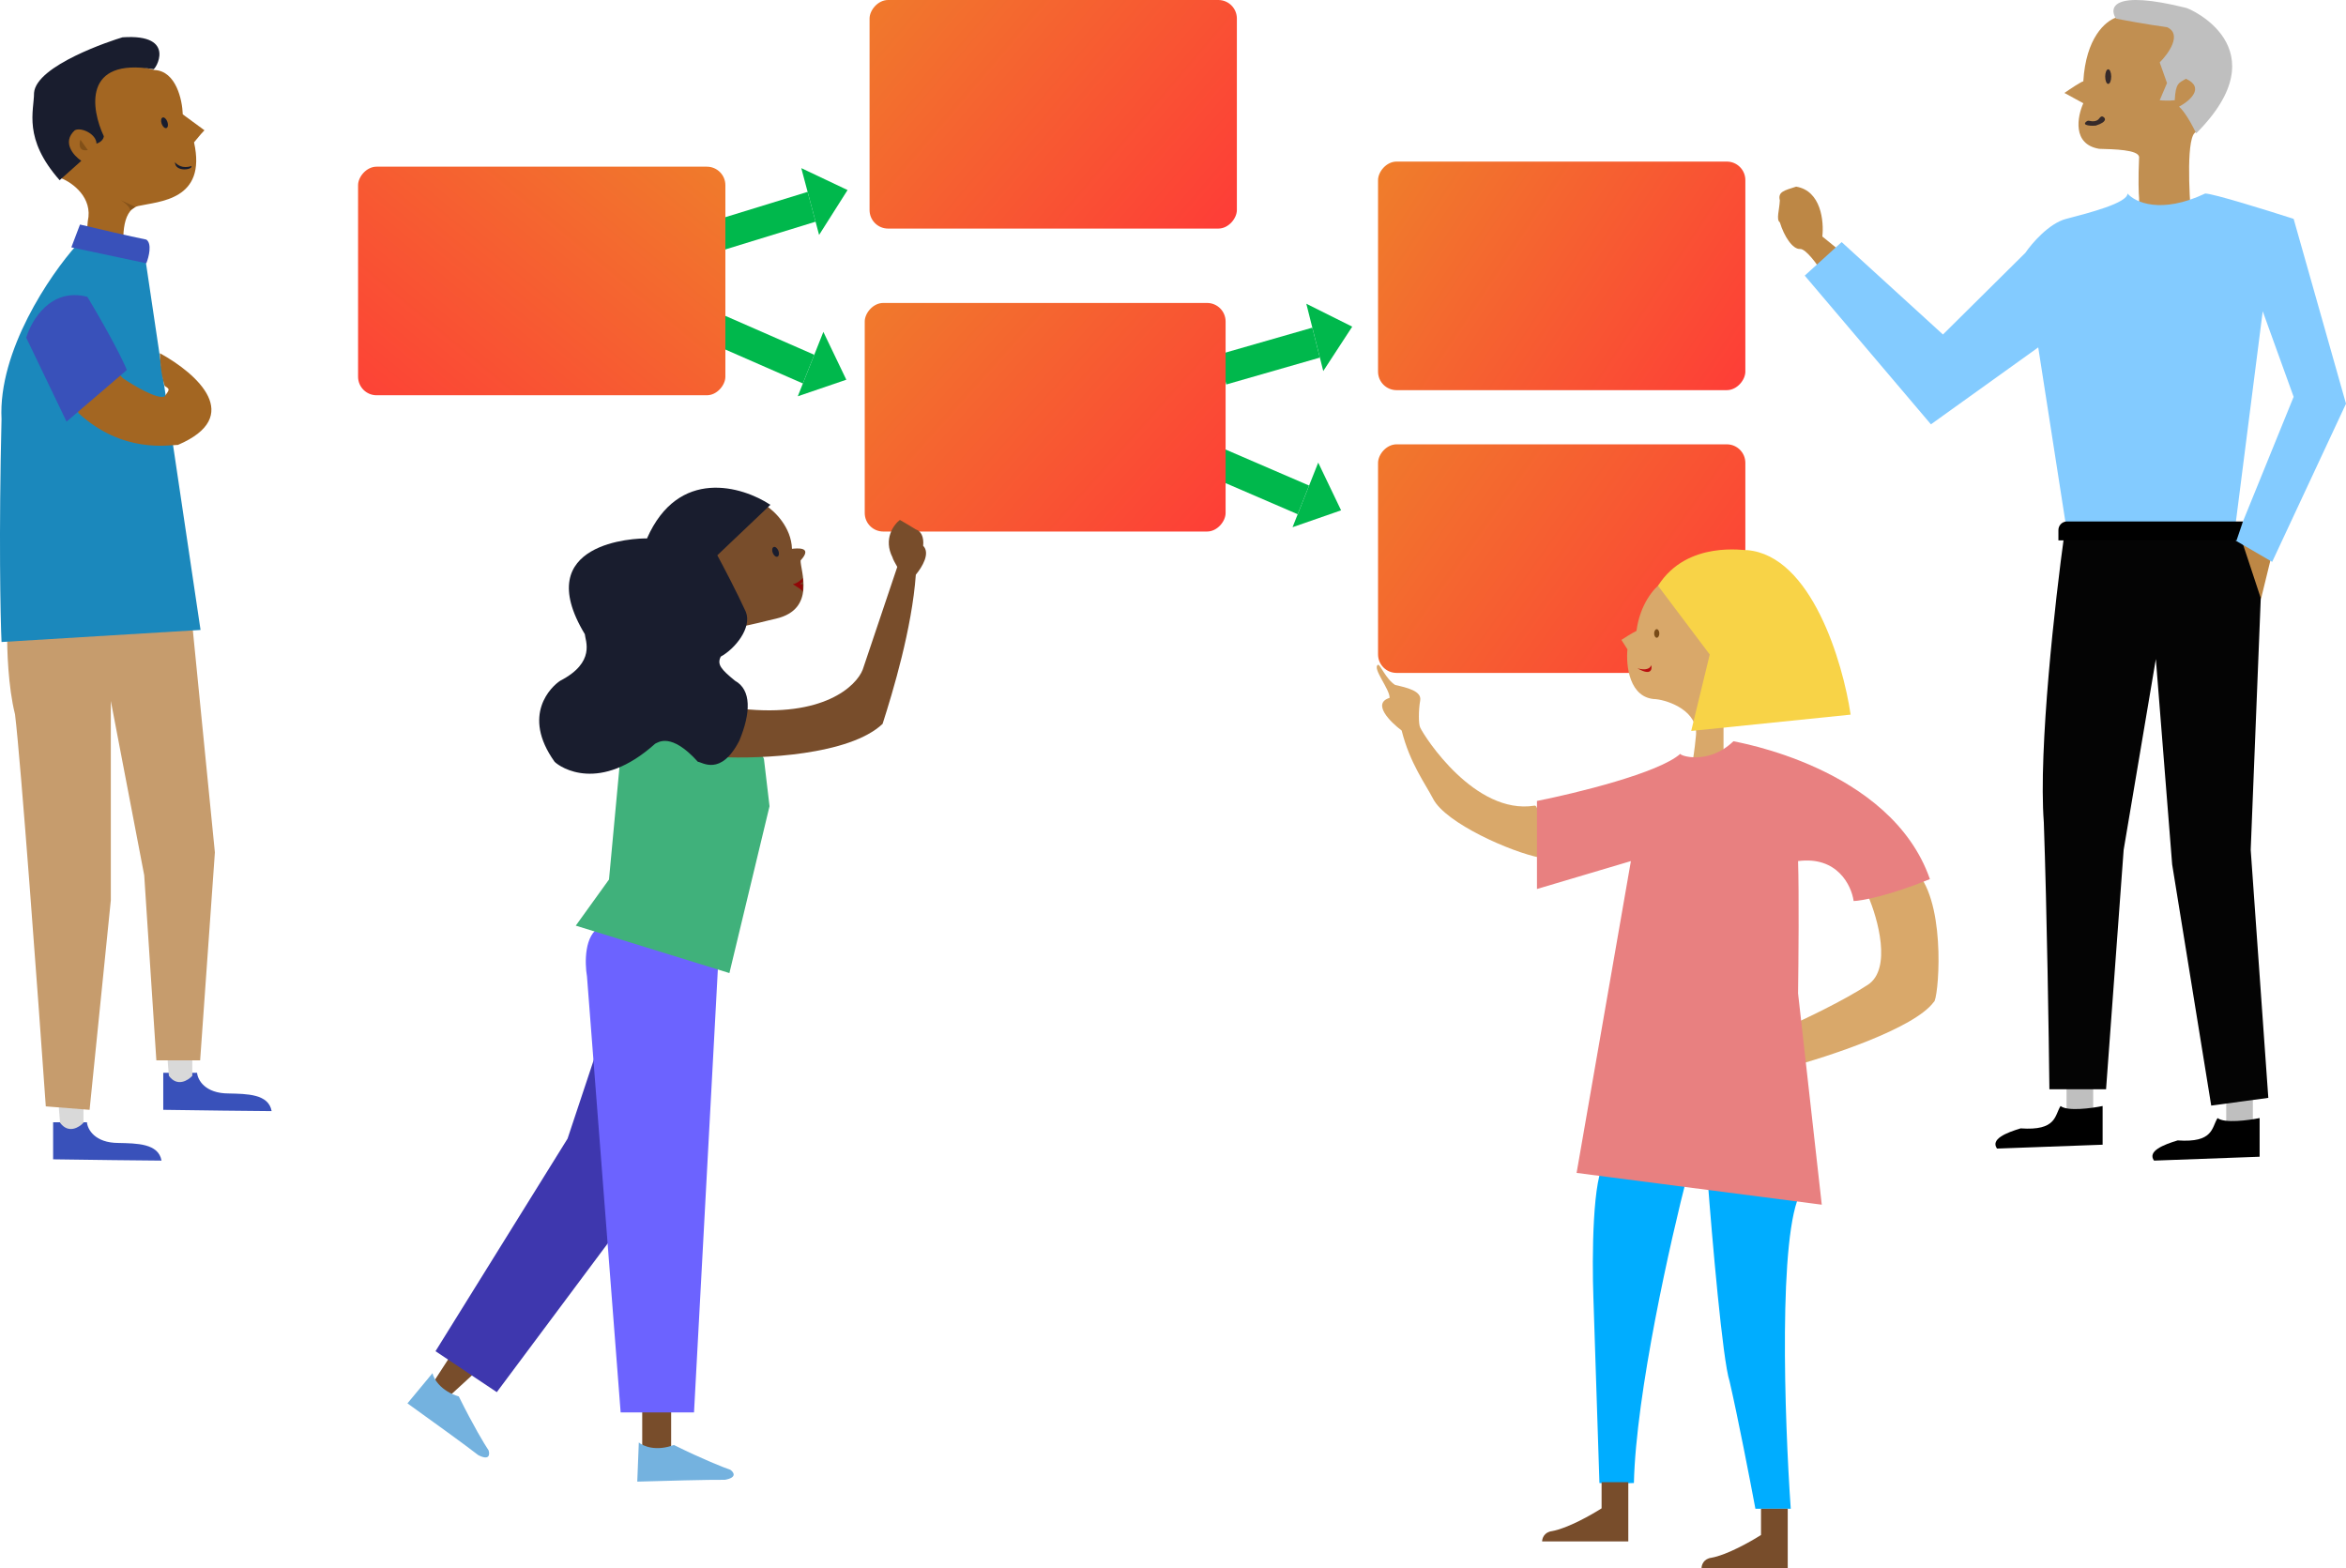 <svg width="380" height="254" viewBox="0 0 380 254" fill="none" xmlns="http://www.w3.org/2000/svg">
<line y1="-2.5" x2="15.831" y2="-2.5" transform="matrix(0.956 -0.294 -0.258 -0.966 115.684 35.734)" stroke="#00B84C" stroke-width="5"/>
<path d="M137.286 30.785L129.79 27.234L132.676 38.056L137.286 30.785Z" fill="#00B84C"/>
<line y1="-2.5" x2="15.796" y2="-2.5" transform="matrix(0.916 0.401 0.369 -0.929 117.424 51.137)" stroke="#00B84C" stroke-width="5"/>
<path d="M137.083 61.508L133.367 53.76L129.224 64.191L137.083 61.508Z" fill="#00B84C"/>
<line y1="-2.5" x2="15.772" y2="-2.5" transform="matrix(0.961 -0.276 -0.244 -0.97 197.411 57.429)" stroke="#00B84C" stroke-width="5"/>
<path d="M219.031 52.913L211.595 49.203L214.338 60.104L219.031 52.913Z" fill="#00B84C"/>
<line y1="-2.5" x2="15.745" y2="-2.5" transform="matrix(0.918 0.396 0.369 -0.929 197.589 72.416)" stroke="#00B84C" stroke-width="5"/>
<path d="M217.225 82.664L213.522 74.936L209.364 85.399L217.225 82.664Z" fill="#00B84C"/>
<rect width="59.495" height="37.025" rx="3" transform="matrix(-1 0 0 1 282.708 71.975)" fill="url(#paint0_linear_905_3253)"/>
<rect width="59.495" height="37.025" rx="3" transform="matrix(-1 0 0 1 282.708 26.173)" fill="url(#paint1_linear_905_3253)"/>
<rect width="58.451" height="37.025" rx="3" transform="matrix(-1 0 0 1 198.52 49.074)" fill="url(#paint2_linear_905_3253)"/>
<rect width="59.495" height="37.025" rx="3" transform="matrix(-1 0 0 1 117.495 27)" fill="url(#paint3_linear_905_3253)"/>
<rect width="59.495" height="37.025" rx="3" transform="matrix(-1 0 0 1 200.345 0)" fill="url(#paint4_linear_905_3253)"/>
<path d="M70.194 223.901L72.641 220.129L76.835 222.434L72.641 226.275L70.194 223.901Z" fill="#784D2B"/>
<path d="M104.026 234.866V228.161L108.71 227.323V234.866H104.026Z" fill="#784D2B"/>
<path d="M80.47 225.507L70.544 218.872L91.933 184.441L99.762 160.905L105.005 192.612L80.47 225.507Z" fill="#3E37AE"/>
<path d="M116.329 156.016L97.246 150.149C94.618 151.379 94.706 156.016 95.079 158.181L100.531 228.79H112.415L116.329 156.016Z" fill="#6C63FF"/>
<path d="M98.644 142.467L100.322 124.448V109.921L116.329 108.943L123.739 122.912L124.647 130.594L118.147 157.622L93.262 149.94L98.644 142.467Z" fill="#40B17B"/>
<path d="M116.679 122.632L120.104 114.81C133.301 116.263 138.698 111.178 139.746 108.455L145.338 91.833C145.082 91.39 144.569 90.464 144.569 90.296C143.059 87.335 144.732 85.011 145.758 84.22C146.247 84.499 147.449 85.198 148.344 85.756C149.183 86.036 149.672 86.944 149.532 88.41C150.721 89.598 149.392 91.833 148.344 93.09C147.715 101.82 144.639 112.016 142.962 117.254C137.593 122.339 123.203 122.958 116.679 122.632Z" fill="#784D2B"/>
<path d="M128.282 88.899C128.17 85.379 125.44 82.777 124.088 81.915L112.974 87.502C113.766 91.157 115.364 98.928 115.42 100.772C115.49 103.077 122.83 100.842 125.696 100.213C132.267 98.677 129.61 92.321 129.68 90.785C131.777 88.48 128.981 88.829 128.282 88.899Z" fill="#784D2B"/>
<path d="M128.422 94.626C129.093 94.514 129.773 93.928 130.03 93.648V94.277L129.54 94.626H130.03V95.788C130.085 95.865 130.091 95.922 130.03 95.953V95.788C129.834 95.516 129.022 95.007 128.422 94.626Z" fill="#910808"/>
<path d="M104.795 87.223C109.884 75.657 120.244 78.772 124.787 81.775L116.189 89.947C117.145 91.716 119.405 96.023 120.803 99.096C121.851 101.68 119.055 105.102 116.748 106.359C116.119 107.616 116.748 108.385 119.055 110.27C121.711 111.737 121.642 115.439 119.754 119.978C116.748 125.845 113.673 123.4 113.044 123.4C108.71 118.581 106.613 120.258 106.123 120.467C97.106 128.569 90.745 124.308 89.836 123.4C84.384 115.788 89.347 111.178 90.745 110.27C96.547 107.267 94.799 103.775 94.73 102.728C85.712 87.782 103.048 87.153 104.795 87.223Z" fill="#191D2E"/>
<path d="M126.081 89.208C126.251 89.638 126.186 90.068 125.935 90.167C125.684 90.267 125.342 89.999 125.171 89.568C125 89.138 125.066 88.708 125.317 88.609C125.568 88.51 125.91 88.778 126.081 89.208Z" fill="#191D2E"/>
<path d="M74.318 226.206C71.355 225.312 70.241 223.319 70.054 222.434L66 227.323C69.052 229.511 75.618 234.251 77.464 235.704C79.309 236.654 79.351 235.587 79.141 234.936C78.512 234.004 76.667 230.955 74.318 226.206Z" fill="#74B2DF"/>
<path d="M109.153 234.066C106.255 235.154 104.159 234.246 103.473 233.656L103.223 240C106.978 239.887 115.075 239.67 117.425 239.705C119.468 239.34 118.853 238.468 118.291 238.077C117.225 237.719 113.905 236.415 109.153 234.066Z" fill="#74B2DF"/>
<path d="M14.083 181.795H8.605V187.791C13.521 187.861 23.915 188 26.162 188C25.671 185.211 22.159 185.211 19.21 185.142C15.333 185.142 14.177 182.911 14.083 181.795Z" fill="#3951BA"/>
<path d="M31.921 173.778H26.443V179.774C31.359 179.843 41.753 179.983 44 179.983C43.508 177.194 39.997 177.194 37.047 177.125C33.171 177.125 32.014 174.894 31.921 173.778Z" fill="#3951BA"/>
<path d="M14.223 35.813C15.066 32.021 11.765 29.632 10.01 28.912C5.882 21.034 8.184 19.361 11.133 13.992C15.768 8.276 20.684 10.298 25.038 11.343C28.522 11.511 29.533 16.2 29.603 18.524L33.115 21.103C32.927 21.289 32.328 21.94 31.429 23.055C33.536 32.467 25.741 32.606 22.37 33.373C19.561 34.098 19.795 39.299 20.263 41.809L13.732 40.972C13.779 40.6 13.943 39.048 14.223 35.813Z" fill="#A36622"/>
<path d="M21.948 33.513L19.491 32.397C20.727 33.122 21.059 33.768 21.106 34.07L21.948 33.513Z" fill="url(#paint5_linear_905_3253)"/>
<path d="M28.339 26.262C28.643 26.681 29.603 27.392 31.008 26.89C31.289 27.517 28.339 27.935 28.339 26.262Z" fill="#191D2E"/>
<path d="M13.17 26.053L9.659 29.19C3.689 22.428 5.515 17.966 5.515 15.038C5.866 10.576 18.156 6.533 19.842 6.045C28.901 5.418 25.038 11.553 24.828 11.204C13.423 9.308 14.738 17.664 16.822 22.079C16.798 22.358 16.527 22.986 15.628 23.265C15.628 21.731 13.17 20.546 12.117 21.103C9.982 23.055 11.929 25.217 13.17 26.053Z" fill="#191D2E"/>
<path d="M13.521 179.007H9.518C9.518 179.216 9.56 180.08 9.729 181.865C11.077 183.706 12.819 182.632 13.521 181.865V179.007Z" fill="#D9D9D9"/>
<path d="M31.148 171.408H27.145C27.145 171.617 27.188 172.482 27.356 174.266C28.704 176.107 30.446 175.033 31.148 174.266V171.408Z" fill="#D9D9D9"/>
<path d="M2.432 115.706C1.308 111.244 1.121 105.063 1.168 102.53L31.155 101.275L34.807 138.084L32.419 171.757H25.326L23.36 141.779L17.952 113.545V145.823L14.511 179.774L7.418 179.216C6.154 161.276 3.387 123.458 2.432 115.706Z" fill="#C69C6D"/>
<path d="M0.248 67.882C-0.314 56.839 8.114 44.504 12.398 39.717L23.494 41.599L32.483 102.042L0.248 103.994C0.061 99.741 -0.201 86.565 0.248 67.882Z" fill="#1B88BC"/>
<path d="M26.673 64.223C25.489 64.737 21.669 62.466 19.907 61.266L18.357 59.594C16.008 61.137 11.591 64.763 12.719 66.923C19.907 73.529 27.351 72.065 28.831 72.065C39.576 67.464 32.029 60.58 25.898 57.215C25.898 57.966 26.053 60.611 26.673 62.514C27.589 63.092 27.448 63.066 26.673 64.223Z" fill="#A36622"/>
<path d="M11.555 40.066L12.959 36.371C15.488 36.975 21.176 38.309 23.704 38.811C24.659 39.48 24.102 41.646 23.704 42.645L11.555 40.066Z" fill="#3951BA"/>
<path d="M27.113 19.727C27.282 20.198 27.212 20.654 26.956 20.744C26.7 20.834 26.356 20.525 26.187 20.053C26.018 19.582 26.089 19.126 26.345 19.036C26.6 18.946 26.945 19.255 27.113 19.727Z" fill="#191D2E"/>
<path d="M13.03 22.637C12.796 23.311 12.707 24.589 14.223 24.31C13.83 23.753 13.264 22.962 13.03 22.637Z" fill="#825018"/>
<path d="M10.782 68.3L20.544 59.934C20.099 58.796 18.198 54.831 14.153 48.083C8.254 46.521 5.094 51.847 4.251 54.706L10.782 68.3Z" fill="#3951BA"/>
<path d="M280.15 223.736C279.033 220.396 277.312 200.499 276.591 190.967C277.777 190.967 282.467 191.384 291.736 193.054C287.995 199.566 289.06 229.997 290.061 244.399H284.338C283.5 239.923 281.49 229.524 280.15 223.736Z" fill="#00ADFF"/>
<path d="M273.38 190.132L260.05 188.184C257.928 190.299 257.863 203.768 258.096 210.239L259.073 240.225C260.096 240.271 262.646 240.336 264.656 240.225C264.991 225.698 270.612 200.777 273.38 190.132Z" fill="#00ADFF"/>
<path d="M225.084 113.046C222.181 113.936 225.177 116.942 227.038 118.333C228.364 123.621 230.877 126.96 232.133 129.395C234.179 133.361 244.789 138.022 249.441 138.927C249.535 136.005 249.483 130.23 248.534 130.508C238.903 132.039 230.737 119.377 230.039 117.846C229.76 117.359 229.76 114.994 230.039 113.463C230.318 111.932 227.876 111.376 225.991 110.958C224.456 109.984 223.549 107.549 223.2 107.688C222.223 108.245 225.154 111.654 225.084 113.046Z" fill="#D9A86A"/>
<path d="M302.553 159.52C306.462 156.96 304.182 148.806 302.553 145.049C303.205 144.678 305.778 143.491 310.859 141.71C315.325 147.554 313.93 162.164 313.232 162.303C310.105 166.589 296.109 171.185 289.502 172.948V166.338C292.224 165.132 298.645 162.08 302.553 159.52Z" fill="#D9A86A"/>
<path d="M265.075 102.192C265.633 97.851 267.96 95.235 269.053 94.47L270.589 92.869L285.733 105.184L279.173 117.498V123.134L274.078 123.76C274.194 123.25 274.483 121.617 274.706 119.168C275.125 115.202 270.309 113.463 268.216 113.254C263.916 113.143 263.353 107.828 263.609 105.184L262.632 103.653C263.121 103.329 264.293 102.582 265.075 102.192Z" fill="#D9A86A"/>
<path d="M272.194 122.09C268.732 125.207 255.257 128.491 248.953 129.743V144.005L264.168 139.483L255.374 189.993L295.086 195.141L291.247 160.912C291.317 155.926 291.415 144.659 291.247 139.483C297.612 138.648 299.901 143.449 300.25 145.953C301.576 145.907 305.903 145.132 312.604 142.405C306.252 124.177 280.848 120.142 280.778 120.072C276.66 124.038 271.915 122.368 272.194 122.09Z" fill="#E88080"/>
<path d="M265.215 108.245C265.843 108.454 267.169 108.649 267.448 107.758C267.518 107.758 267.936 109.845 265.215 108.245Z" fill="#BA0F0F"/>
<path d="M276.94 106.019L268.565 94.887C273.31 87.373 282.872 89.252 283.012 89.112C293.397 90.003 298.505 107.248 299.762 115.759L273.939 118.403L276.94 106.019Z" fill="#F8D347"/>
<path d="M268.774 102.61C268.774 102.994 268.586 103.305 268.355 103.305C268.124 103.305 267.936 102.994 267.936 102.61C267.936 102.225 268.124 101.914 268.355 101.914C268.586 101.914 268.774 102.225 268.774 102.61Z" fill="#784B17"/>
<path d="M263.749 240.085H259.422V244.329C257.793 245.373 253.908 247.571 251.396 248.017C250.111 248.184 249.79 249.199 249.79 249.686H263.749V240.085Z" fill="#784D2B"/>
<path d="M289.572 244.399H285.245V248.643C283.616 249.686 279.731 251.885 277.219 252.33C275.935 252.497 275.614 253.513 275.614 254H289.572V244.399Z" fill="#784D2B"/>
<path d="M298.515 41.024L295.177 44.157C294.366 42.858 292.507 40.272 291.562 40.328C290.38 40.398 288.989 38.309 288.294 36.011C287.668 35.594 288.225 33.992 288.294 32.461C287.947 31.068 288.989 30.859 290.936 30.233C294.997 30.901 295.455 35.895 295.177 38.309L298.515 41.024Z" fill="#BD8745"/>
<path d="M334.738 174.98H339.049V179.993H334.738V174.98Z" fill="#BFBFBF"/>
<path d="M360.602 176.651H364.913V181.664H360.602V176.651Z" fill="#BFBFBF"/>
<path d="M331.053 133.206C330.163 121.342 332.907 97.071 334.39 86.419H368.18L366.303 94.147L364.565 137.662L367.416 177.835L358.169 179.088L351.842 140.029L349.2 106.749L343.985 137.662L341.135 176.442H331.957C331.864 168.018 331.554 147.576 331.053 133.206Z" fill="#040404"/>
<path d="M366.234 97.002L363.105 87.533L367.972 89.9L366.234 97.002Z" fill="#BD8745"/>
<path d="M334.39 15.055C335.294 14.428 337.171 13.175 337.45 13.175C337.866 6.138 340.994 3.43 342.8 2.826L349.756 2.035L357.96 8.092C357.96 11.481 357.515 18.884 355.735 21.39C354.122 21.78 354.553 31.114 354.97 35.733L346.488 35.245V32.112C346.419 31.416 346.321 29.105 346.488 25.428C346.349 24.245 342.456 24.175 340.022 24.106C335.628 23.382 336.476 18.884 337.45 16.726L334.39 15.055Z" fill="#C18F51"/>
<path d="M354.066 1.269C342.219 -1.683 341.575 1.199 342.734 3.01C344.124 3.288 347.726 3.957 351.007 4.402C353.51 5.516 351.262 8.672 349.825 10.111L351.007 13.453L349.825 16.238C350.219 16.285 351.258 16.35 352.259 16.238C352.398 13.384 352.954 13.453 354.066 12.757C357.237 14.205 354.646 16.377 352.954 17.283C353.325 17.561 354.4 18.814 355.735 21.599C369.571 7.744 354.484 1.269 354.066 1.269Z" fill="#BFBFBF"/>
<path d="M357.195 31.346C350.02 34.744 345.816 32.762 344.611 31.346C344.611 32.873 338.464 34.469 334.706 35.445L334.669 35.454C331.887 36.178 329.106 39.423 328.063 40.955L314.714 54.183L298.306 39.214L292.327 44.645L312.768 68.734L330.149 56.272L334.669 85.305H362.062L366.512 50.423L371.518 64.279L362.062 87.533L368.041 91.014L380 65.393L371.518 35.454C367.277 34.085 358.475 31.346 357.195 31.346Z" fill="#83CBFF"/>
<path d="M339.959 19.27C339.578 19.72 338.869 19.685 338.399 19.566C338.281 19.536 338.15 19.546 338.049 19.615C336.877 20.416 339.132 20.413 339.466 20.346C341.431 19.724 341.05 19.064 340.582 18.882C340.317 18.778 340.143 19.052 339.959 19.27Z" fill="#352A2A"/>
<path d="M341.969 12.409C341.969 13.063 341.751 13.592 341.482 13.592C341.213 13.592 340.995 13.063 340.995 12.409C340.995 11.755 341.213 11.225 341.482 11.225C341.751 11.225 341.969 11.755 341.969 12.409Z" fill="#352A2A"/>
<path d="M333.417 85.862C333.417 85.093 334.04 84.469 334.808 84.469H363.314L362.271 87.533H333.417V85.862Z" fill="black"/>
<path d="M340.578 185.424L323.475 186.051C322.362 184.519 325.004 183.474 327.299 182.778C333.139 183.196 332.791 180.689 333.765 179.158C334.877 180.049 338.771 179.529 340.578 179.158V185.424Z" fill="black"/>
<path d="M366.009 187.373L348.906 188C347.793 186.468 350.435 185.424 352.73 184.728C358.57 185.145 358.222 182.639 359.196 181.107C360.308 181.998 364.202 181.479 366.009 181.107V187.373Z" fill="black"/>
<defs>
<linearGradient id="paint0_linear_905_3253" x1="67.306" y1="5.50735e-07" x2="0.239" y2="47.438" gradientUnits="userSpaceOnUse">
<stop stop-color="#EF7E2B"/>
<stop offset="1" stop-color="#FF3838"/>
</linearGradient>
<linearGradient id="paint1_linear_905_3253" x1="59.2" y1="-9.51914e-07" x2="-3.369" y2="41.304" gradientUnits="userSpaceOnUse">
<stop stop-color="#EF7E2B"/>
<stop offset="1" stop-color="#FF3838"/>
</linearGradient>
<linearGradient id="paint2_linear_905_3253" x1="58.731" y1="-6.952" x2="-0.157" y2="45.802" gradientUnits="userSpaceOnUse">
<stop stop-color="#EF7E2B"/>
<stop offset="1" stop-color="#FF3838"/>
</linearGradient>
<linearGradient id="paint3_linear_905_3253" x1="7.969" y1="-10.224" x2="59.496" y2="51.936" gradientUnits="userSpaceOnUse">
<stop stop-color="#EF7E2B"/>
<stop offset="1" stop-color="#FF3838"/>
</linearGradient>
<linearGradient id="paint4_linear_905_3253" x1="59.739" y1="-7.361" x2="0.033" y2="43.348" gradientUnits="userSpaceOnUse">
<stop stop-color="#EF7E2B"/>
<stop offset="1" stop-color="#FF3838"/>
</linearGradient>
<linearGradient id="paint5_linear_905_3253" x1="27.029" y1="6" x2="27.029" y2="203.167" gradientUnits="userSpaceOnUse">
<stop stop-color="#825018"/>
<stop offset="1" stop-color="#825018" stop-opacity="0"/>
</linearGradient>
</defs>
</svg>

